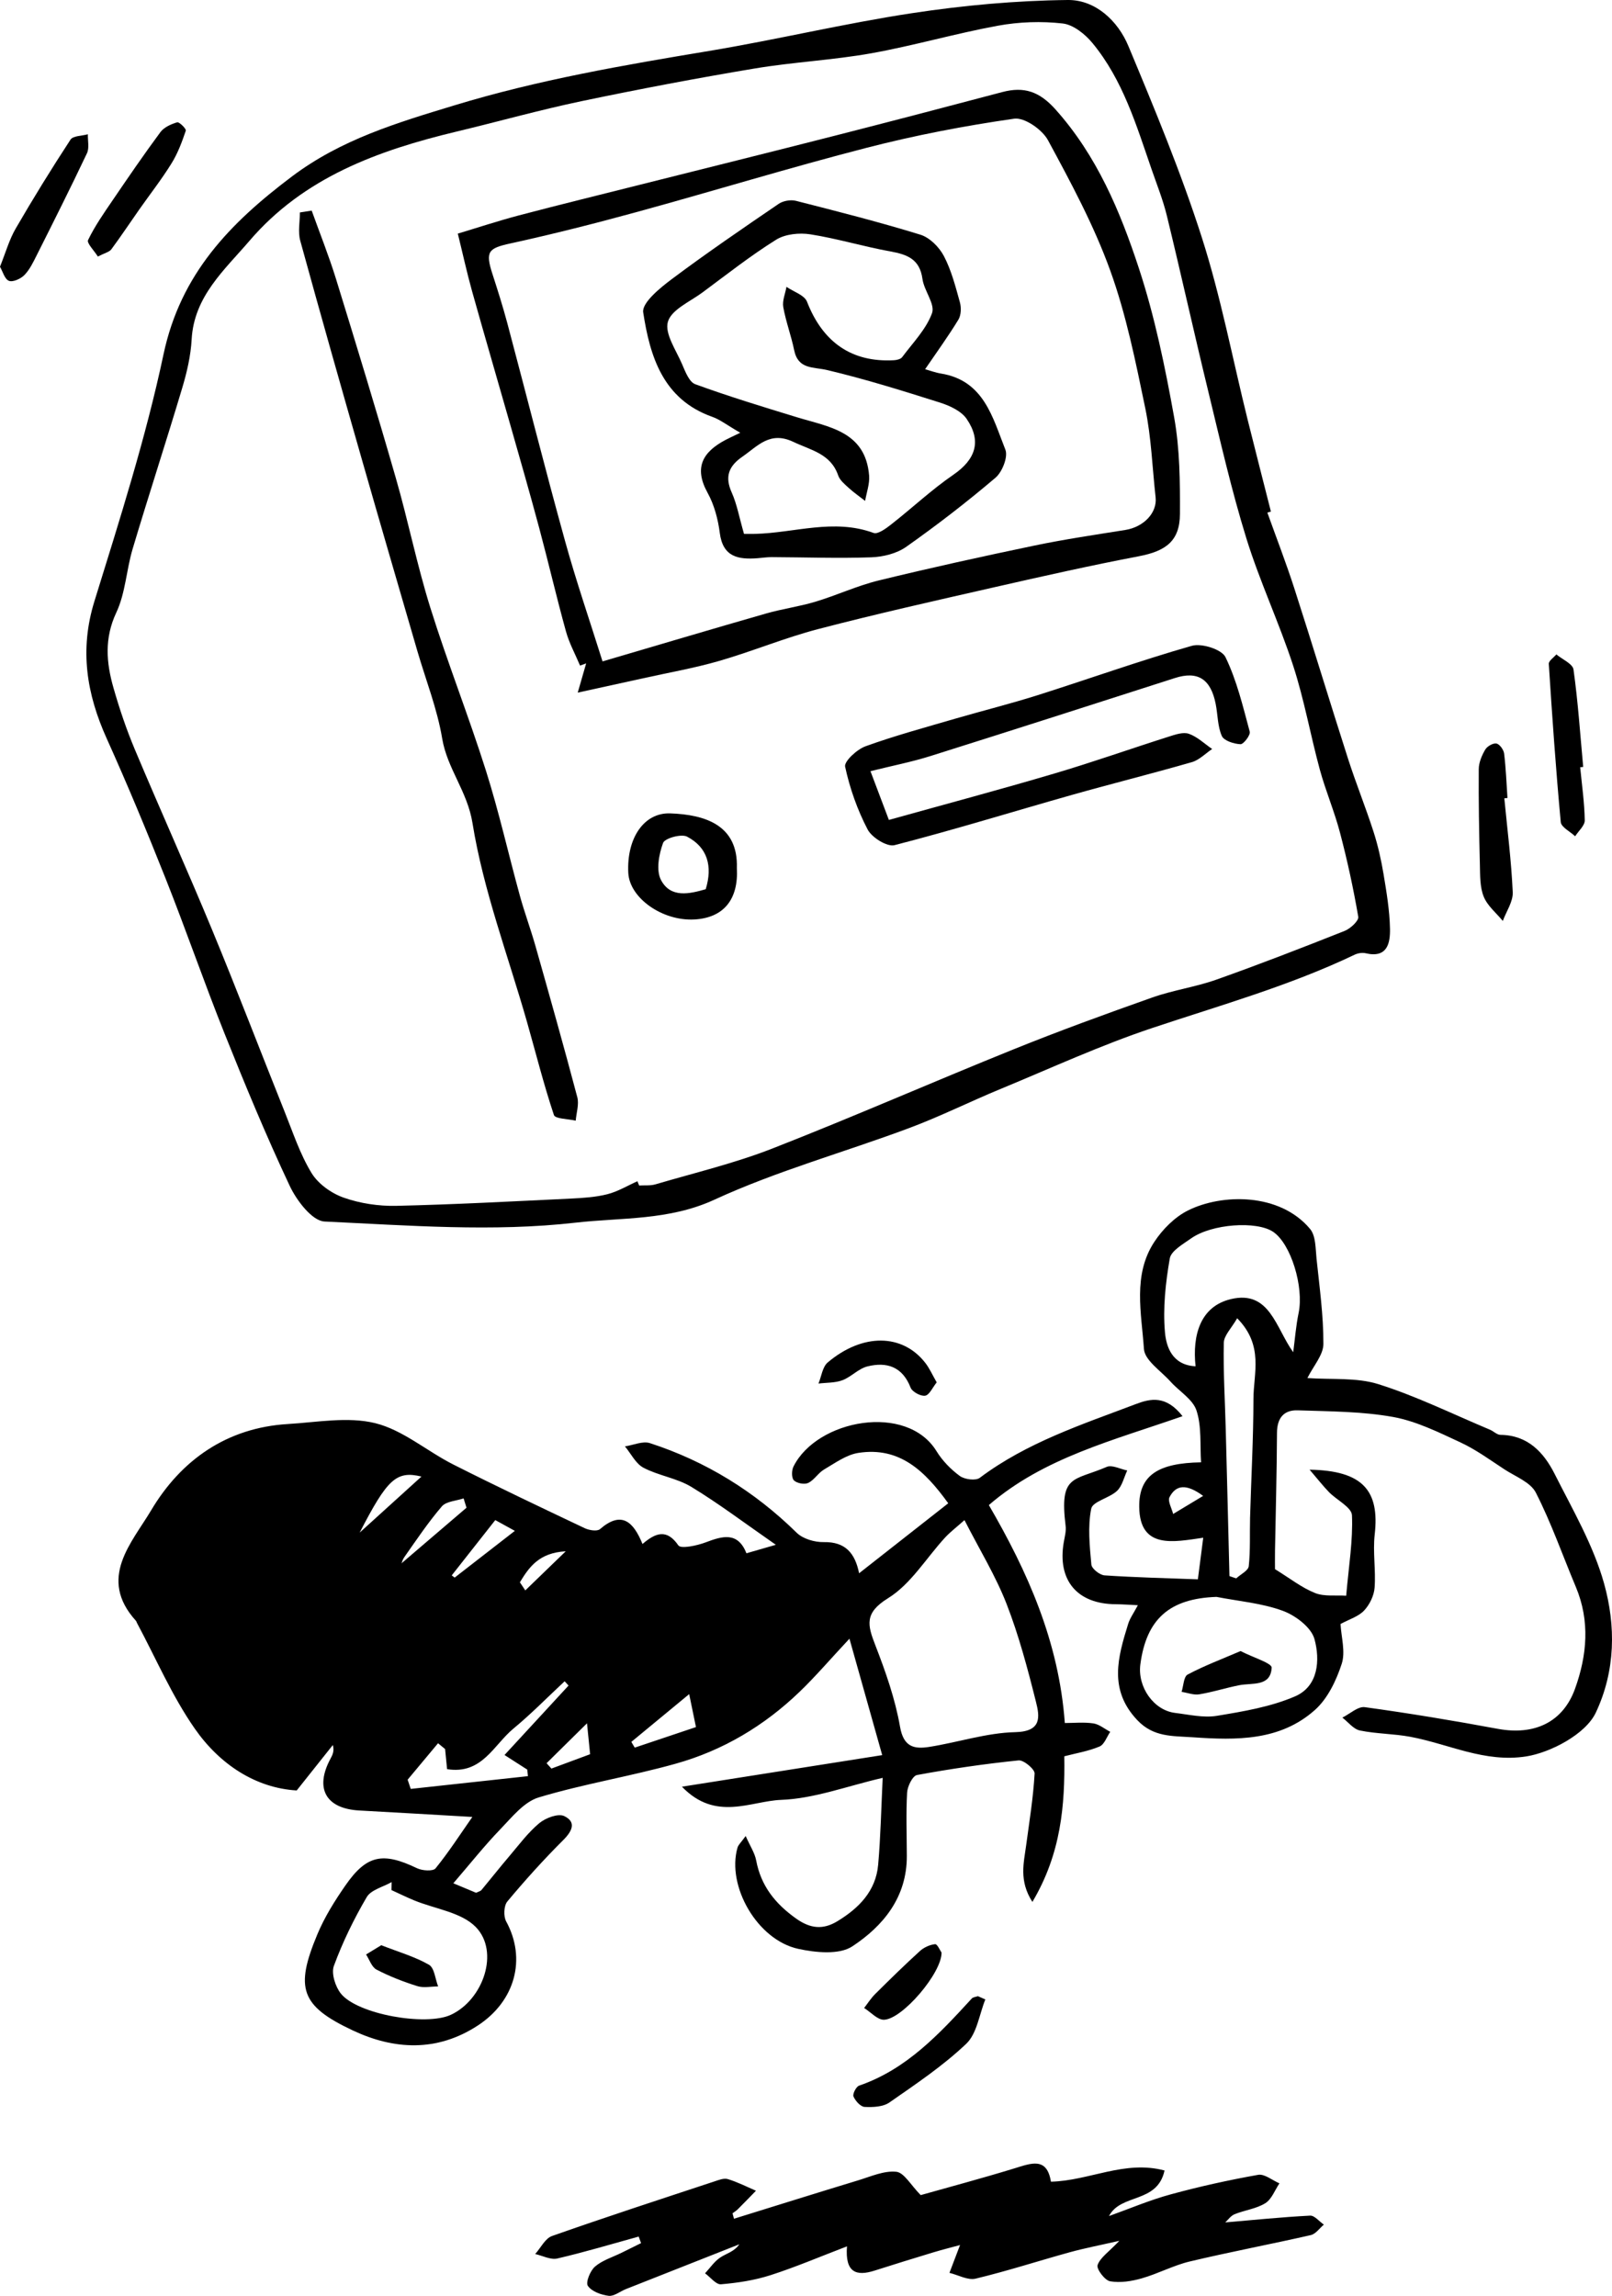 <?xml version="1.0" encoding="UTF-8"?><svg id="Layer_2" xmlns="http://www.w3.org/2000/svg" viewBox="0 0 342.5 487.82"><g id="Layer_1-2"><path d="M100.4,386.07c-8.34-.48-16.18-.95-24.02-1.37-7.15-.38-9.57-4.68-6.16-11.01,.43-.8,.85-1.62,.5-2.91-2.39,3.01-4.78,6.02-7.68,9.66-8.63-.51-16.3-5.46-21.63-13.1-4.87-6.97-8.27-14.96-12.31-22.5-.08-.15-.11-.33-.22-.45-8.18-9.02-.87-16.57,3.21-23.44,6.34-10.68,16.06-17.59,29.07-18.37,6.21-.37,12.75-1.62,18.58-.18,5.88,1.46,10.96,5.94,16.55,8.77,9.24,4.67,18.6,9.11,27.96,13.55,.93,.44,2.63,.71,3.23,.19,4.52-3.91,7.06-1.69,9.03,3.16,2.79-2.39,5.16-3.28,7.62,.3,.54,.78,3.96,.05,5.81-.65,3.59-1.36,6.8-2.3,8.66,2.32,1.7-.49,3.12-.9,6.24-1.8-6.61-4.59-12.1-8.75-17.96-12.31-3.07-1.86-6.94-2.37-10.16-4.06-1.65-.87-2.65-2.99-3.94-4.54,1.78-.26,3.78-1.19,5.31-.69,11.88,3.86,22.24,10.26,31.19,19.05,1.33,1.3,3.82,2.02,5.75,1.98,4.58-.09,6.64,2.35,7.5,6.62,6.4-5.03,12.49-9.81,18.94-14.87-4.99-6.92-10.35-12.05-19.08-10.71-2.56,.39-4.96,2.16-7.3,3.53-1.26,.74-2.09,2.25-3.38,2.86-.79,.38-2.42,.07-3.04-.56-.52-.52-.49-2.14-.07-2.95,5.01-9.99,24.07-13.52,30.38-3.24,1.24,2.02,3.03,3.86,4.95,5.27,1.02,.74,3.37,1.05,4.24,.39,10-7.51,21.7-11.33,33.16-15.67,3.13-1.19,6.41-1.91,9.92,2.57-14.68,5.15-29.5,8.81-41.15,18.89,8.2,14.12,14.88,28.96,16.14,46.31,1.94,0,4.04-.22,6.06,.08,1.26,.19,2.4,1.17,3.59,1.79-.74,1.08-1.25,2.69-2.27,3.12-2.37,1-4.97,1.42-7.49,2.08,.15,10.35-.66,20.64-6.78,30.94-2.91-4.53-1.81-8.33-1.32-12.06,.68-5.07,1.51-10.13,1.79-15.22,.05-.91-2.31-2.9-3.4-2.79-7.23,.74-14.44,1.79-21.59,3.11-.93,.17-2.03,2.41-2.1,3.75-.25,4.47-.07,8.96-.06,13.44,.04,8.75-5,14.89-11.59,19.22-2.78,1.83-7.77,1.33-11.46,.53-8.71-1.88-15.28-13.34-12.92-21.53,.17-.58,.72-1.05,1.73-2.45,.95,2.14,1.93,3.6,2.23,5.18,1.02,5.42,4.04,9.2,8.49,12.36,3.06,2.18,5.75,2.39,8.74,.58,4.57-2.77,8.2-6.41,8.69-12.03,.52-5.89,.64-11.82,.96-18.45-7.58,1.75-14.54,4.42-21.58,4.68-6.46,.24-13.88,4.67-21.07-2.8,14.46-2.28,27.7-4.37,42.55-6.71-2.43-8.63-4.52-16.06-6.96-24.74-4.24,4.54-7.27,8.1-10.63,11.32-7.5,7.21-16.29,12.45-26.28,15.24-9.62,2.7-19.56,4.29-29.12,7.17-3.12,.94-5.68,4.2-8.13,6.74-3.37,3.49-6.4,7.32-10,11.5,2.38,.99,3.7,1.55,4.83,2.02,.58-.28,.95-.35,1.14-.58,2-2.4,3.93-4.86,5.96-7.24,2.04-2.4,3.95-4.99,6.34-6.98,1.34-1.11,4-2.11,5.28-1.5,2.58,1.23,1.77,3.14-.18,5.08-4.17,4.16-8.13,8.55-11.9,13.07-.75,.9-.84,3.15-.25,4.23,4.35,7.95,1.92,16.97-6.08,22.16-8.66,5.63-17.74,5.13-26.5,1.01-11.11-5.22-12.31-8.99-7.53-20.43,1.52-3.64,3.67-7.08,5.93-10.34,4.53-6.54,7.97-7.19,15.26-3.69,1.11,.53,3.39,.68,3.92,.02,2.84-3.5,5.29-7.31,7.84-10.96Zm104.53-63.08c-1.76,1.57-3.05,2.54-4.12,3.7-4.02,4.37-7.28,9.91-12.13,12.9-5.07,3.14-4.37,5.69-2.7,9.99,2.18,5.62,4.22,11.42,5.25,17.33,.75,4.33,3.03,4.77,6.17,4.28,6.13-.96,12.2-3,18.33-3.14,5.65-.13,5.18-3.28,4.38-6.44-1.76-7.03-3.63-14.08-6.25-20.82-2.31-5.93-5.69-11.44-8.94-17.79Zm-121.75,78.62c.01-.57,.02-1.14,.03-1.7-1.81,1.04-4.37,1.63-5.29,3.19-2.73,4.65-5.12,9.56-6.98,14.61-.59,1.61,.31,4.43,1.5,5.91,3.55,4.4,18.05,6.94,23.33,4.5,6.93-3.2,10.42-13.45,5.31-18.67-3.08-3.15-8.66-3.83-13.1-5.66-1.62-.67-3.2-1.45-4.8-2.18Zm24.02-28.71c4.91-5.33,9.26-10.04,13.6-14.75-.28-.3-.55-.61-.83-.91-3.62,3.37-7.09,6.92-10.9,10.07-4.17,3.45-6.67,9.8-14.08,8.6-.15-1.55-.29-2.91-.42-4.27-.5-.41-1-.82-1.5-1.23-2.15,2.58-4.31,5.16-6.46,7.74,.22,.65,.44,1.31,.66,1.96,8.3-.9,16.6-1.81,24.9-2.71-.05-.46-.09-.93-.14-1.39-1.47-.95-2.94-1.89-4.83-3.1Zm40.67-5.93c-.52-2.54-.94-4.56-1.44-7-4.2,3.47-8.25,6.81-12.29,10.15,.24,.41,.48,.81,.72,1.22,4.39-1.47,8.79-2.95,13.02-4.37Zm-48.75-46.6c-.21-.66-.41-1.33-.62-1.99-1.57,.54-3.68,.61-4.62,1.7-2.9,3.38-5.4,7.12-7.97,10.78-.52,.74-.68,1.73-.49,1.22,4.03-3.45,8.86-7.58,13.69-11.71Zm-3.14,14.37l.62,.47c4.12-3.2,8.24-6.4,12.79-9.93-1.7-.94-2.94-1.62-4.16-2.29-3.21,4.09-6.23,7.92-9.25,11.75Zm-6.43-21c-5.36-1.29-7.26,.54-13.13,11.91,4.2-3.81,8.4-7.62,13.13-11.91Zm35.17,52.43c-3.37,3.32-5.98,5.9-8.59,8.48l1.03,1.14c2.65-.98,5.29-1.96,8.22-3.05-.18-1.77-.36-3.63-.66-6.57Zm-14.26-29.96c.38,.57,.76,1.15,1.15,1.72,2.57-2.48,5.14-4.96,8.59-8.31-5.68,.32-7.78,3.36-9.74,6.59Z"/><path d="M269.27,108.91c1.92,5.36,3.98,10.68,5.73,16.1,3.89,12.06,7.56,24.19,11.43,36.25,1.67,5.19,3.72,10.25,5.39,15.43,.95,2.94,1.63,5.99,2.14,9.04,.64,3.84,1.29,7.72,1.37,11.6,.06,3.06-.55,6.3-5.16,5.22-.73-.17-1.68-.02-2.36,.31-13.83,6.61-28.54,10.74-43.02,15.58-10.96,3.66-21.52,8.53-32.22,12.95-6.51,2.69-12.83,5.85-19.42,8.31-13.78,5.15-28.08,9.09-41.38,15.22-9.65,4.45-19.83,3.77-29.45,4.87-17.57,2.01-35.58,.59-53.37-.24-2.62-.12-5.92-4.45-7.38-7.55-5-10.62-9.5-21.49-13.86-32.39-4.36-10.9-8.19-22.02-12.52-32.93-3.97-10-8.09-19.94-12.51-29.74-4.28-9.49-5.81-18.85-2.63-29.15,5.37-17.36,10.93-34.75,14.69-52.49,3.62-17.09,14.1-27.87,27.27-37.79,10.51-7.91,22.35-11.42,34.55-15.13,17.76-5.41,35.9-8.53,54.13-11.56,14.41-2.4,28.65-5.83,43.08-8.02C204.71,1.14,215.82,.12,226.87,0c5.85-.06,10.64,4.4,12.88,9.79,5.6,13.42,11.2,26.9,15.62,40.73,4.04,12.62,6.51,25.74,9.71,38.64,1.62,6.52,3.3,13.02,4.95,19.54-.25,.07-.51,.14-.76,.22ZM135.43,250.99c.12,.3,.25,.61,.37,.91,1.16-.07,2.38,.07,3.47-.25,8.3-2.45,16.78-4.46,24.81-7.6,17.19-6.72,34.11-14.16,51.23-21.07,9.73-3.93,19.61-7.53,29.51-11.03,4.42-1.56,9.16-2.22,13.58-3.78,9.17-3.25,18.25-6.78,27.3-10.37,1.23-.49,3.04-2.17,2.89-3-1.03-5.99-2.32-11.95-3.87-17.83-1.19-4.55-3.06-8.91-4.3-13.45-1.99-7.32-3.31-14.84-5.65-22.04-2.97-9.13-7.1-17.88-9.94-27.04-3.17-10.24-5.55-20.73-8.08-31.16-3.03-12.45-5.79-24.96-8.82-37.41-.81-3.35-2.11-6.59-3.24-9.86-3.25-9.39-6.1-19.01-12.56-26.84-1.57-1.91-4.08-3.93-6.35-4.18-4.52-.51-9.26-.35-13.74,.47-9.02,1.65-17.87,4.24-26.9,5.86-8.18,1.46-16.56,1.86-24.76,3.23-12.32,2.06-24.61,4.39-36.84,6.95-8.91,1.87-17.68,4.34-26.54,6.46-16.66,3.99-32.47,9.73-44.01,23.23-5.29,6.18-11.77,11.78-12.27,20.94-.19,3.44-.99,6.91-1.98,10.23-3.42,11.46-7.14,22.82-10.56,34.28-1.33,4.46-1.52,9.37-3.46,13.5-2.58,5.48-2.14,10.68-.61,16.01,1.26,4.42,2.74,8.81,4.52,13.05,5.4,12.85,11.14,25.57,16.47,38.45,5.28,12.76,10.2,25.66,15.34,38.48,1.78,4.44,3.29,9.07,5.75,13.11,1.41,2.32,4.22,4.32,6.84,5.24,3.49,1.23,7.41,1.82,11.13,1.74,12.36-.28,24.72-.95,37.08-1.54,2.62-.13,5.29-.29,7.81-.93,2.22-.56,4.26-1.81,6.39-2.76Z"/><path d="M277.75,292.81c5.15,.37,10.47-.17,15.15,1.31,8.1,2.56,15.81,6.37,23.68,9.67,.76,.32,1.47,1.08,2.21,1.09,5.81,.06,9.2,3.71,11.51,8.28,3.84,7.61,8.24,15.17,10.51,23.28,2.51,8.99,2.46,18.53-1.75,27.46-2.2,4.66-9.73,8.5-14.75,9.3-8.85,1.4-16.47-2.63-24.65-4.16-3.53-.66-7.19-.62-10.71-1.34-1.38-.28-2.5-1.79-3.74-2.74,1.6-.79,3.31-2.42,4.77-2.22,9.46,1.3,18.89,2.87,28.28,4.61,7.7,1.42,13.8-1.36,16.38-8.51,2.56-7.1,3.22-14.39,.18-21.64-2.81-6.69-5.21-13.59-8.5-20.04-1.13-2.22-4.34-3.42-6.68-4.95-3.07-2.01-6.07-4.21-9.37-5.74-4.63-2.15-9.38-4.51-14.33-5.4-6.62-1.18-13.46-1.17-20.22-1.4-2.94-.1-4.39,1.64-4.4,4.78-.04,8.34-.27,16.69-.42,25.03-.03,1.73,0,3.47,0,3.94,3.22,1.98,5.69,3.95,8.51,5.07,1.98,.79,4.42,.42,6.61,.57,.56-6.37,1.46-11.75,1.23-17.09-.07-1.7-3.22-3.22-4.87-4.91-1.22-1.25-2.29-2.63-4.13-4.78,11.31,.2,14.9,4.44,13.83,13.79-.42,3.71,.26,7.54-.02,11.29-.13,1.69-1.06,3.61-2.23,4.85-1.19,1.27-3.12,1.84-5.01,2.86,.15,2.78,1.09,5.91,.25,8.47-1.15,3.54-2.98,7.37-5.67,9.78-7.4,6.61-16.65,6.47-25.97,5.82-4.32-.3-8.33,.01-11.78-3.63-6.15-6.48-4.14-13.4-1.95-20.46,.38-1.22,1.18-2.31,2.06-3.97-1.89-.09-3.28-.2-4.68-.21-8.22-.03-12.47-5.1-11.06-13.19,.2-1.14,.53-2.33,.39-3.45-1.35-10.99,1.66-9.5,8.73-12.54,1.13-.49,2.89,.47,4.36,.76-.7,1.48-1.07,3.31-2.18,4.35-1.64,1.53-5.16,2.23-5.47,3.77-.76,3.81-.33,7.92,.03,11.87,.08,.88,1.78,2.23,2.81,2.3,6.54,.44,13.1,.59,19.82,.84,.46-3.59,.75-5.81,1.14-8.84-6.23,.89-13.47,2.53-13.6-6.51-.1-6.82,4.08-9.36,13.14-9.51-.25-3.69,.15-7.59-.97-11-.78-2.4-3.67-4.08-5.53-6.16-2.02-2.26-5.47-4.5-5.64-6.92-.51-7.62-2.42-15.71,2.2-22.75,1.75-2.67,4.33-5.27,7.14-6.68,7.24-3.62,19.52-3.79,25.96,3.92,1.23,1.47,1.15,4.15,1.37,6.3,.63,6.03,1.48,12.09,1.46,18.13,0,2.34-2.12,4.67-3.4,7.26Zm-19.28,46.5c-9.92,.34-14.9,4.64-16.18,14.34-.63,4.81,2.83,9.75,7.37,10.31,2.96,.36,6.04,1.09,8.89,.62,5.63-.93,11.43-1.9,16.6-4.13,4.99-2.15,5.35-7.76,4.13-12.19-.69-2.49-4.04-5.01-6.74-6-4.45-1.63-9.36-2.03-14.07-2.95Zm16.3-52.01c.37-2.78,.58-5.6,1.15-8.34,1.14-5.53-1.63-14.65-5.4-17.21-3.52-2.38-13.09-1.71-17.45,1.39-1.71,1.22-4.24,2.62-4.53,4.27-.89,5.16-1.48,10.52-1.02,15.7,.27,3.01,1.51,6.96,6.5,7.2-.7-6.57,.97-12.73,7.53-14.28,8.23-1.94,9.5,6.13,13.21,11.28Zm-11.9-7.21c-1.22,2.14-2.82,3.67-2.85,5.23-.13,6.09,.25,12.2,.41,18.3,.28,10.42,.53,20.84,.79,31.27,.48,.16,.96,.33,1.43,.49,.93-.86,2.56-1.64,2.67-2.59,.37-3.39,.19-6.85,.28-10.27,.24-8.42,.71-16.84,.72-25.27,0-5.43,2.27-11.33-3.46-17.15Zm-7.24,37.76c-3.53-2.6-5.74-2.4-7.14,.26-.44,.83,.47,2.37,.77,3.58,1.94-1.17,3.87-2.34,6.37-3.84Z"/><path d="M155.98,471.43c8.78-2.72,17.56-5.48,26.36-8.15,2.67-.81,5.48-2.09,8.09-1.82,1.66,.17,3.06,2.8,5.19,4.96,5.73-1.62,12.86-3.52,19.91-5.68,3.56-1.09,6.91-2.48,7.76,2.83,8.16-.2,15.64-4.64,24.14-2.38-1.55,7.09-9.26,4.81-11.8,9.68,4.38-1.57,8.67-3.4,13.12-4.61,6.12-1.67,12.33-3.04,18.57-4.15,1.36-.24,3,1.16,4.52,1.81-.97,1.45-1.65,3.38-3,4.22-1.92,1.19-4.37,1.47-6.52,2.34-.82,.33-1.42,1.22-1.99,1.74,6.05-.52,12.03-1.13,18.03-1.44,.94-.05,1.94,1.24,2.92,1.91-.92,.77-1.74,2-2.79,2.23-8.54,1.95-17.16,3.57-25.69,5.6-3.48,.83-6.73,2.59-10.19,3.58-2.16,.62-4.59,1.01-6.75,.63-1.13-.2-2.93-2.62-2.66-3.43,.54-1.59,2.33-2.75,4.63-5.17-4.2,.96-7.41,1.57-10.56,2.44-6.67,1.84-13.26,3.99-19.98,5.6-1.66,.4-3.7-.78-5.56-1.23,.73-1.92,1.46-3.84,2.25-5.91-1.46,.4-3.67,.95-5.85,1.61-4.12,1.24-8.23,2.53-12.33,3.83-3.82,1.21-6.28,.47-5.84-5.16-5.83,2.23-10.97,4.43-16.27,6.13-3.37,1.08-6.96,1.63-10.5,1.93-1.06,.09-2.25-1.51-3.39-2.33,1.06-1.14,1.97-2.52,3.23-3.36,1.3-.87,2.95-1.21,4.06-2.81-8.04,3.17-16.09,6.34-24.13,9.53-1.23,.49-2.5,1.56-3.64,1.42-1.6-.2-3.6-.92-4.42-2.12-.5-.73,.5-3.22,1.53-4.1,1.58-1.35,3.76-2,5.68-2.95,1.37-.67,2.73-1.35,4.1-2.03-.17-.46-.34-.93-.51-1.39-5.75,1.59-11.48,3.31-17.29,4.66-1.42,.33-3.13-.6-4.7-.95,1.18-1.31,2.12-3.32,3.58-3.83,11.43-4.03,22.95-7.78,34.45-11.58,.94-.31,2.06-.77,2.9-.51,2.06,.62,4,1.62,5.98,2.47-1.28,1.31-2.54,2.63-3.84,3.92-.34,.34-.76,.59-1.14,.88l.31,1.16Z"/><path d="M335.74,163.02c.36,3.76,.91,7.52,.97,11.29,.02,1.11-1.32,2.25-2.04,3.38-1.06-1-2.96-1.92-3.06-3.02-1.04-11.19-1.82-22.4-2.54-33.61-.04-.63,1.04-1.34,1.61-2.01,1.26,1.06,3.47,1.99,3.64,3.21,.96,6.86,1.42,13.79,2.06,20.7-.21,.02-.42,.04-.63,.06Z"/><path d="M319.62,169.61c.64,6.65,1.49,13.29,1.79,19.96,.09,2-1.36,4.07-2.11,6.11-1.4-1.7-3.28-3.21-4.06-5.17-.83-2.06-.75-4.53-.81-6.82-.17-6.76-.29-13.51-.24-20.27,.01-1.4,.65-2.91,1.38-4.15,.41-.7,1.67-1.42,2.38-1.28,.68,.13,1.53,1.32,1.63,2.13,.38,3.13,.5,6.29,.71,9.44l-.66,.07Z"/><path d="M0,56.67c1.2-2.99,1.95-5.72,3.33-8.1,3.71-6.4,7.6-12.71,11.65-18.9,.54-.83,2.43-.78,3.69-1.14-.04,1.36,.34,2.92-.2,4.05-3.45,7.29-7.07,14.49-10.69,21.7-.74,1.47-1.48,3.03-2.61,4.18-.78,.79-2.44,1.54-3.28,1.21-.9-.36-1.31-1.99-1.89-2.99Z"/><path d="M209.35,424.85c-1.29,3.2-1.78,7.25-4.05,9.41-4.94,4.7-10.7,8.56-16.33,12.48-1.35,.94-3.51,1.03-5.27,.94-.86-.04-1.95-1.27-2.36-2.21-.23-.53,.56-2.09,1.19-2.31,10.09-3.47,17.02-10.97,23.94-18.51,.28-.31,.87-.34,1.31-.5,.52,.23,1.04,.46,1.56,.69Z"/><path d="M20.79,54.51c-.78-1.26-2.39-2.85-2.08-3.5,1.43-2.96,3.34-5.7,5.21-8.44,3.32-4.88,6.65-9.75,10.16-14.49,.77-1.04,2.27-1.71,3.57-2.09,.43-.13,1.96,1.4,1.83,1.77-.81,2.39-1.71,4.83-3.04,6.96-2.09,3.38-4.55,6.52-6.84,9.78-1.98,2.82-3.89,5.7-5.94,8.47-.43,.58-1.37,.77-2.87,1.54Z"/><path d="M199.01,293.74c-.87,1.08-1.54,2.67-2.44,2.82-.95,.16-2.75-.82-3.1-1.72-1.73-4.47-5.08-5.52-9.18-4.5-1.89,.47-3.42,2.22-5.29,2.93-1.57,.59-3.39,.5-5.1,.71,.63-1.52,.85-3.54,1.97-4.49,7.42-6.26,15.87-6.14,20.72,.09,.89,1.14,1.49,2.51,2.44,4.17Z"/><path d="M200.05,414.88c.07,4.33-8.33,14.17-12.23,14.28-1.38,.04-2.81-1.62-4.22-2.5,.77-.99,1.45-2.07,2.33-2.95,3.12-3.1,6.26-6.18,9.51-9.14,.85-.78,2.11-1.35,3.24-1.47,.46-.05,1.07,1.36,1.36,1.77Z"/><path d="M81,413.32c3.8,1.49,7.19,2.45,10.15,4.16,1.15,.66,1.32,3.01,1.94,4.6-1.49,0-3.09,.36-4.44-.07-2.96-.93-5.89-2.07-8.64-3.5-1.03-.53-1.51-2.11-2.23-3.22,1.15-.7,2.3-1.4,3.23-1.97Z"/><path d="M122.74,147.2c.95-3.28,1.37-4.76,1.8-6.24-.43,.15-.87,.31-1.3,.46-1.01-2.41-2.3-4.75-2.99-7.25-2.01-7.26-3.71-14.61-5.66-21.88-2-7.47-4.14-14.9-6.26-22.34-2.67-9.38-5.42-18.74-8.05-28.14-1.09-3.91-1.95-7.88-3.01-12.17,4.19-1.26,8.54-2.7,12.97-3.87,8.65-2.28,17.35-4.4,26.02-6.59,13.63-3.43,27.28-6.81,40.9-10.29,11.95-3.05,23.88-6.17,35.8-9.33,4.63-1.22,7.88-.13,11.3,3.69,8.79,9.83,13.73,21.62,17.71,33.73,3.38,10.28,5.58,21.01,7.5,31.69,1.21,6.72,1.26,13.7,1.23,20.56-.03,5.69-2.96,7.86-8.71,8.96-10.26,1.96-20.46,4.25-30.65,6.57-12.52,2.85-25.06,5.66-37.48,8.9-7.13,1.86-13.98,4.73-21.07,6.78-5.29,1.53-10.75,2.48-16.14,3.68-4.2,.93-8.41,1.85-13.91,3.05Zm5.26-6.66c11.58-3.4,23.15-6.85,34.76-10.18,3.45-.99,7.04-1.47,10.47-2.5,4.53-1.36,8.88-3.4,13.46-4.52,10.98-2.68,22.04-5.11,33.11-7.42,6.38-1.33,12.84-2.28,19.28-3.31,3.91-.62,6.81-3.64,6.45-6.92-.7-6.31-.91-12.73-2.19-18.92-2.05-9.88-4.05-19.89-7.47-29.34-3.46-9.57-8.35-18.66-13.21-27.64-1.22-2.26-4.98-4.88-7.18-4.57-10.54,1.51-21.06,3.53-31.37,6.19-16.34,4.21-32.5,9.17-48.78,13.63-8.9,2.44-17.85,4.71-26.86,6.68-4.71,1.03-5.39,1.7-3.86,6.44,1.12,3.46,2.22,6.93,3.16,10.44,4.11,15.44,8.02,30.94,12.28,46.34,2.36,8.54,5.25,16.93,7.97,25.6Z"/><path d="M66.22,44.74c1.74,4.85,3.66,9.64,5.18,14.56,4.33,14.04,8.62,28.09,12.68,42.2,2.64,9.15,4.51,18.53,7.35,27.62,3.64,11.64,8.14,23.01,11.82,34.64,2.76,8.73,4.77,17.7,7.2,26.54,.99,3.6,2.3,7.11,3.32,10.71,3.03,10.69,6.05,21.39,8.89,32.13,.4,1.52-.2,3.31-.34,4.98-1.6-.38-4.36-.37-4.63-1.2-2.17-6.5-3.84-13.17-5.72-19.78-4.01-14.06-9.27-27.92-11.58-42.25-1.09-6.77-5.37-11.56-6.44-17.97-1.05-6.3-3.46-12.37-5.26-18.54-3.92-13.48-7.86-26.96-11.72-40.46-4.46-15.58-8.89-31.17-13.18-46.79-.51-1.86-.07-3.99-.07-5.99,.83-.13,1.67-.26,2.5-.39Z"/><path d="M184.95,163.87c1.51,4,2.76,7.31,3.91,10.35,12.12-3.38,23.67-6.46,35.12-9.85,8.17-2.41,16.2-5.26,24.32-7.84,1.39-.44,3.08-1.04,4.3-.61,1.8,.63,3.31,2.11,4.95,3.23-1.43,.95-2.74,2.34-4.31,2.79-8.45,2.44-16.98,4.56-25.44,6.95-12.58,3.56-25.08,7.43-37.74,10.69-1.58,.41-4.83-1.62-5.72-3.34-2.18-4.17-3.79-8.75-4.78-13.34-.24-1.12,2.51-3.67,4.34-4.33,6.21-2.25,12.62-3.98,18.97-5.84,5.87-1.71,11.81-3.18,17.64-5.03,10.92-3.46,21.72-7.34,32.73-10.48,2.08-.59,6.33,.76,7.13,2.4,2.41,4.96,3.71,10.47,5.16,15.85,.19,.71-1.31,2.69-1.97,2.66-1.39-.06-3.5-.73-3.96-1.75-.91-2.05-.85-4.51-1.3-6.78-1.05-5.37-3.85-7.08-8.67-5.53-17.31,5.56-34.61,11.12-51.95,16.58-3.97,1.25-8.08,2.05-12.73,3.21Z"/><path d="M156.56,184.42c.38,6.71-2.82,10.6-9.01,10.95-6.8,.38-13.8-4.55-14.06-9.92-.36-7.27,3.28-12.82,8.91-12.62,7.47,.26,14.45,2.52,14.16,11.59Zm-6.62,4.53c1.51-4.91,.38-8.91-3.96-11.18-1.23-.64-4.74,.34-5.1,1.34-.88,2.42-1.52,5.82-.44,7.87,2.05,3.91,6.07,2.95,9.51,1.96Z"/><path d="M263.58,350.82c2.75,1.41,6.66,2.57,6.61,3.53-.22,4.1-4.11,3.18-6.9,3.73-2.84,.56-5.62,1.46-8.47,1.93-1.19,.2-2.51-.33-3.77-.52,.41-1.27,.44-3.23,1.29-3.68,3.51-1.87,7.27-3.28,11.24-4.99Z"/><path d="M157.28,91.95c-2.88-1.66-4.31-2.81-5.94-3.38-10.48-3.71-13.24-12.83-14.68-22.2-.31-2.02,3.56-5.18,6.07-7.06,7.41-5.55,15.07-10.78,22.72-16,.94-.64,2.54-.92,3.65-.64,8.86,2.26,17.73,4.51,26.46,7.2,1.98,.61,3.99,2.64,4.99,4.54,1.59,3.04,2.47,6.48,3.4,9.83,.31,1.13,.26,2.72-.32,3.68-2.14,3.52-4.57,6.86-7.07,10.53,1.04,.29,2.18,.73,3.36,.92,9.15,1.48,10.98,9.36,13.69,16.17,.61,1.52-.66,4.75-2.1,5.97-6.09,5.18-12.44,10.08-18.98,14.69-2.01,1.42-4.89,2.13-7.41,2.22-7.04,.25-14.1-.01-21.16-.04-.99,0-1.99,.15-2.99,.23-4.08,.31-7.38-.22-8.04-5.38-.37-2.91-1.18-5.96-2.58-8.5-3.01-5.44-.98-8.74,3.85-11.28,.75-.39,1.52-.74,3.09-1.5Zm.8,21.49c.44,0,1.4,.02,2.35,0,8.38-.2,16.71-3.31,25.18-.2,.92,.34,2.67-.97,3.78-1.84,4.43-3.47,8.56-7.36,13.18-10.53,4.78-3.29,6-7.17,2.83-11.84-1.14-1.68-3.58-2.82-5.66-3.48-7.92-2.51-15.87-4.99-23.95-6.91-3.03-.72-6.21-.09-7.06-4.26-.63-3.07-1.76-6.04-2.31-9.13-.24-1.35,.43-2.86,.68-4.3,1.5,1.03,3.81,1.75,4.36,3.15,3.34,8.6,9.48,12.94,18.47,12.44,.61-.03,1.44-.23,1.75-.65,2.26-3.04,5.1-5.92,6.35-9.36,.69-1.92-1.7-4.76-2.04-7.28-.57-4.17-3.2-5.17-6.78-5.82-5.71-1.03-11.31-2.74-17.04-3.64-2.34-.37-5.33-.06-7.26,1.14-5.43,3.39-10.49,7.38-15.64,11.2-2.64,1.96-6.6,3.65-7.36,6.23-.74,2.51,1.74,6.04,3.02,9.04,.67,1.56,1.5,3.77,2.79,4.24,7.1,2.59,14.35,4.8,21.58,7.01,6.82,2.09,14.59,2.98,15.36,12.4,.14,1.76-.54,3.58-.85,5.38-1.17-.91-2.39-1.76-3.49-2.76-.85-.78-1.88-1.62-2.23-2.64-1.59-4.63-5.74-5.34-9.51-7.13-4.99-2.38-7.56,.87-10.85,3.14-2.91,2.01-3.78,4.24-2.26,7.62,1.1,2.45,1.57,5.18,2.6,8.76Z"/></g></svg>